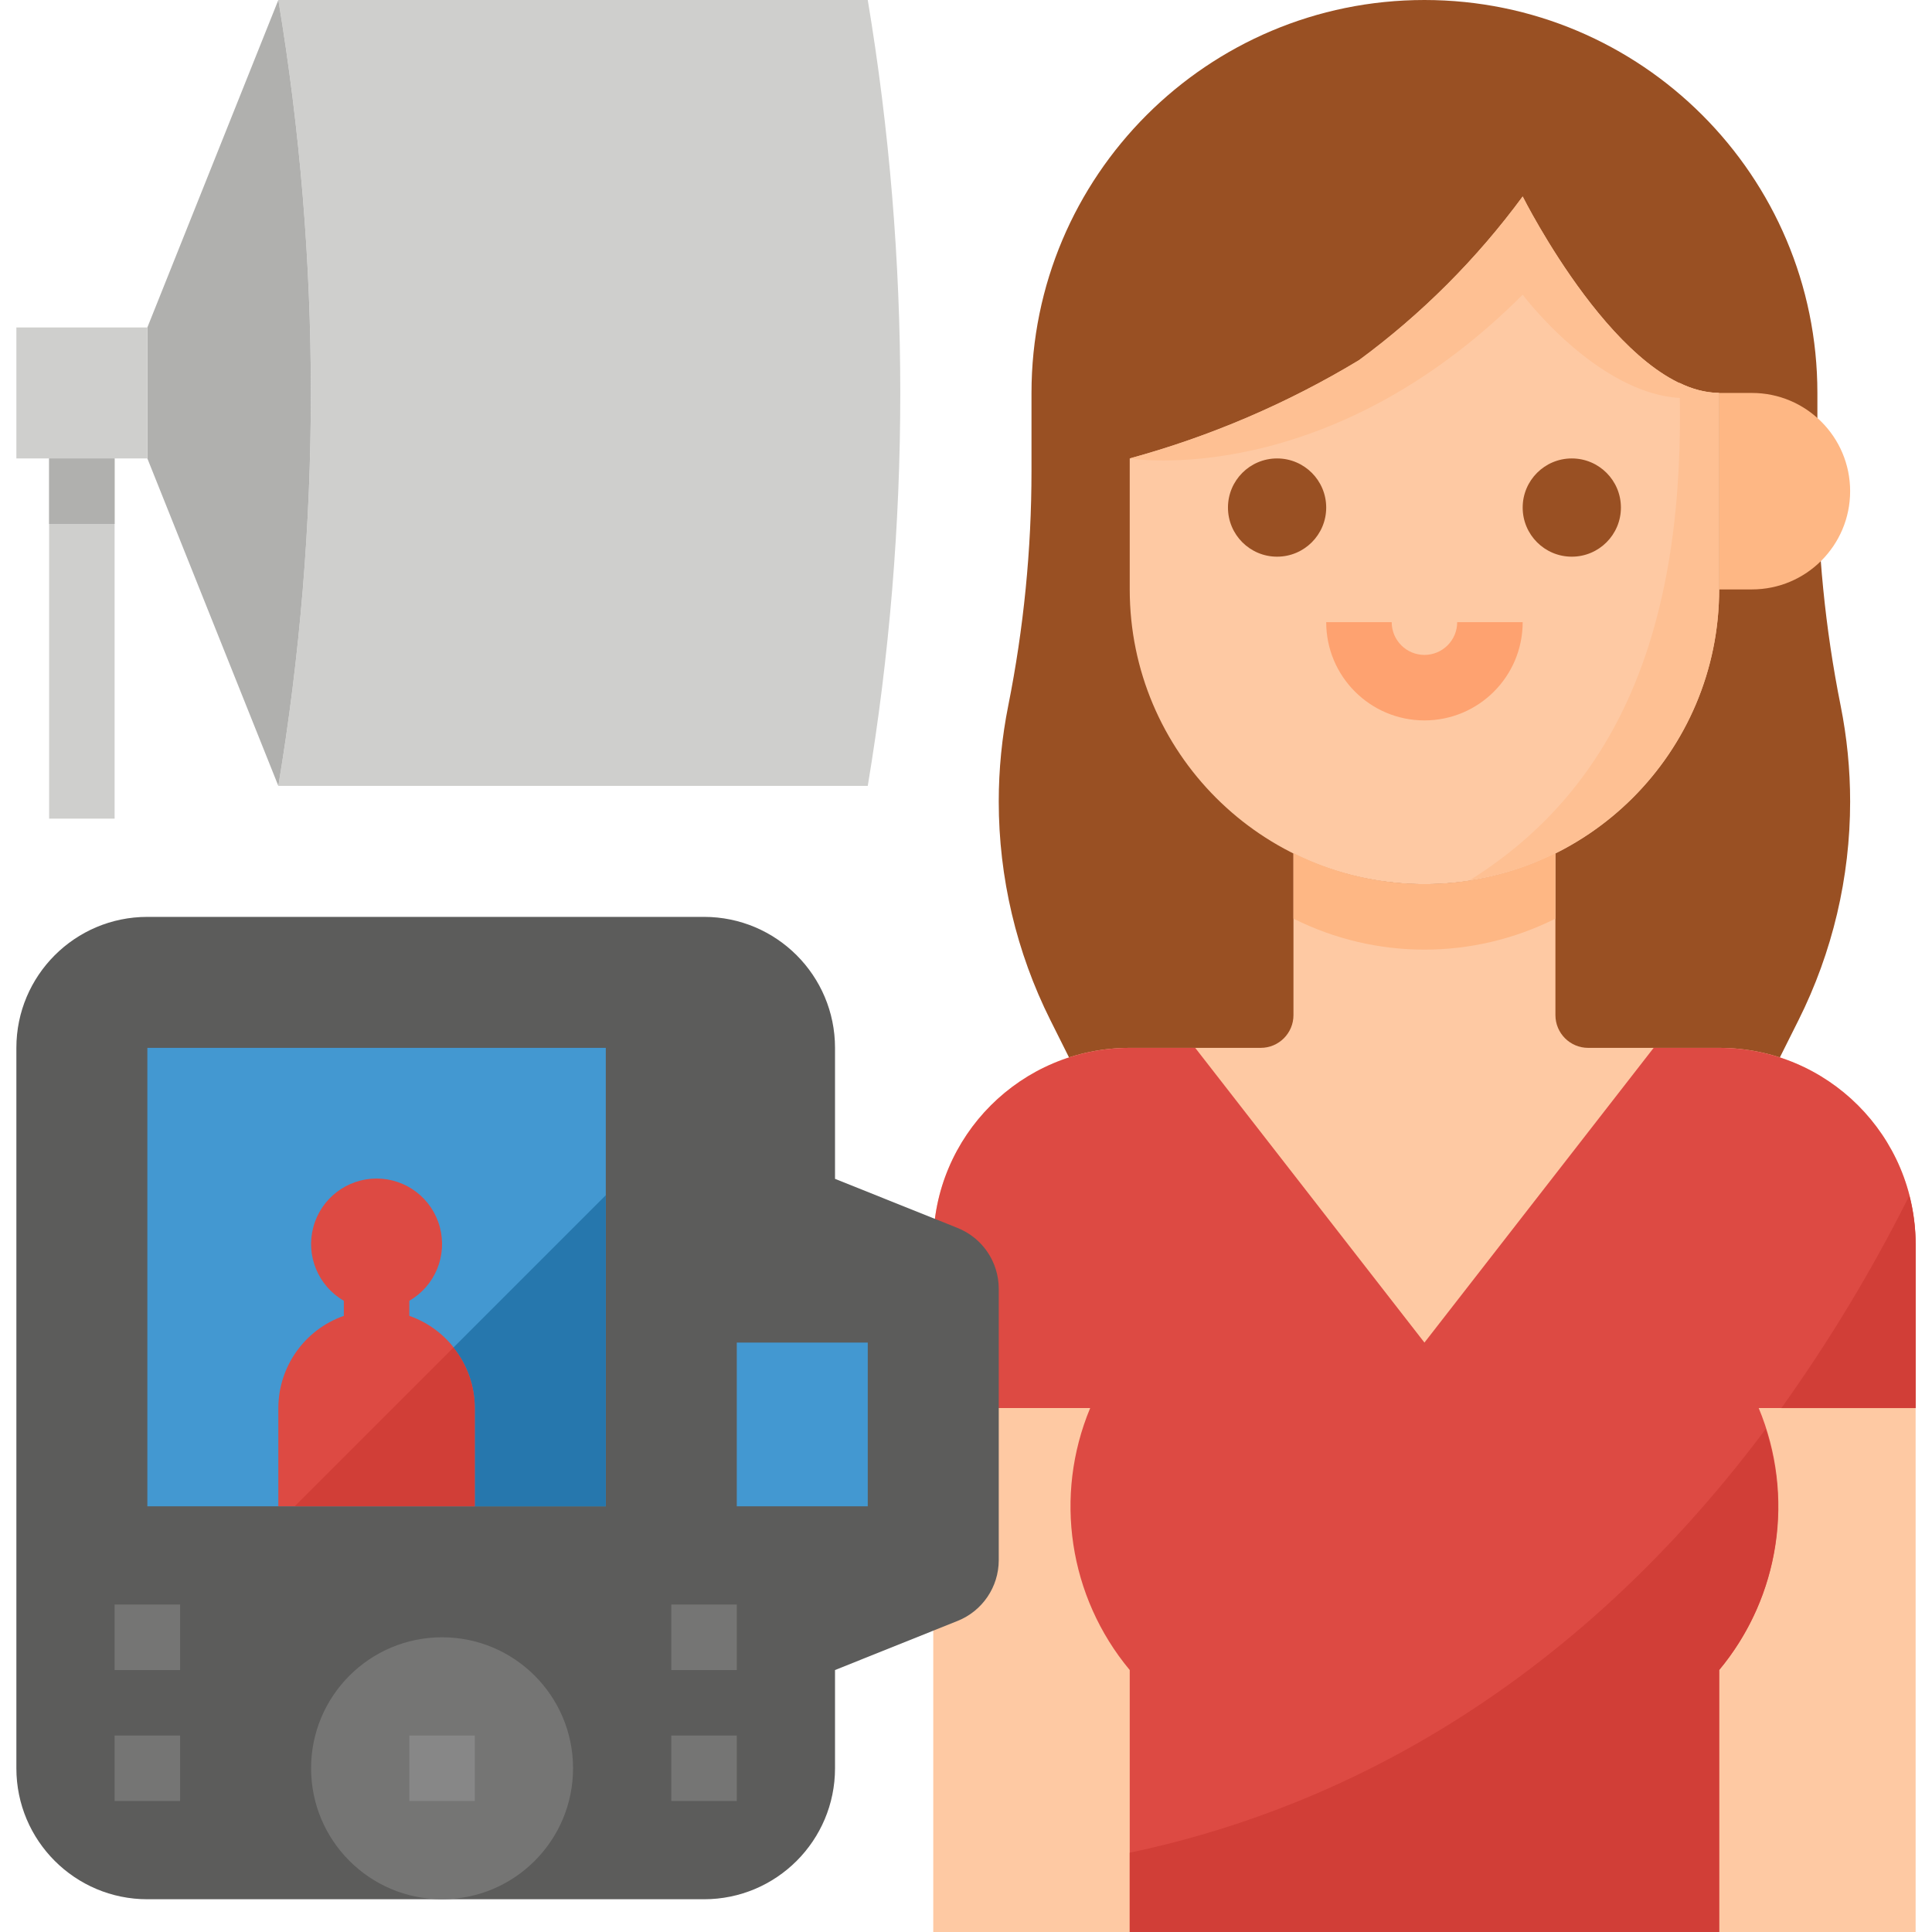 <svg height="472pt" viewBox="-3 0 471 472" width="472pt" xmlns="http://www.w3.org/2000/svg"><path d="m424.5 272h-160l-11.398-22.793c-8.289-16.574-12.602-34.852-12.602-53.383 0-7.863.777-15.707 2.32-23.418 3.777-18.891 5.68-38.109 5.68-57.375v-19.031c0-53.02 42.98-96 96-96s96 42.98 96 96v19.031c0 19.266 1.902 38.484 5.68 57.375 1.543 7.711 2.32 15.555 2.32 23.418 0 18.531-4.312 36.809-12.602 53.383zm0 0" fill="#995023"/><path d="m424.5 96h-8v48h8c13.254 0 24-10.746 24-24s-10.746-24-24-24zm0 0" fill="#feb784"/><path d="m272.5 112c19.684-5.379 38.531-13.457 56-24 15.277-11.238 28.762-24.723 40-40 0 0 24 48 48 48v48c0 39.766-32.234 72-72 72s-72-32.234-72-72zm0 0" fill="#fec9a3"/><path d="m464.5 472v-168c0-26.508-21.492-48-48-48h-32c-4.418 0-8-3.582-8-8v-39.574c-20.137 10.102-43.863 10.102-64 0v39.574c0 4.418-3.582 8-8 8h-32c-26.508 0-48 21.492-48 48v168" fill="#fec9a3"/><path d="m208.5 192h-144c10.594-63.562 10.594-128.438 0-192h144c10.594 63.562 10.594 128.438 0 192zm0 0" fill="#cfcfcd"/><path d="m64.5 0-32 80v32l32 80c10.594-63.562 10.594-128.438 0-192zm0 0" fill="#b0b0ae"/><path d="m8.5 112h16v88h-16zm0 0" fill="#cfcfcd"/><path d="m.5 80h32v32h-32zm0 0" fill="#cfcfcd"/><path d="m464.5 304c0-26.508-21.492-48-48-48h-16l-56 72-56-72h-16c-26.508 0-48 21.492-48 48v40h38.336c-8.945 21.469-5.223 46.129 9.664 64v64h144v-64c14.887-17.871 18.609-42.531 9.664-64h38.336zm0 0" fill="#dd4a43"/><path d="m376.5 224.426v-16c-20.137 10.102-43.863 10.102-64 0v16c20.137 10.102 43.863 10.102 64 0zm0 0" fill="#feb784"/><path d="m344.5 176c-13.254 0-24-10.746-24-24h16c0 4.418 3.582 8 8 8s8-3.582 8-8h16c0 13.254-10.746 24-24 24zm0 0" fill="#fea270"/><path d="m368.5 48c-11.238 15.277-24.723 28.762-40 40-17.469 10.543-36.316 18.621-56 24 0 0 48 8 96-40 0 0 24 32 48 24-24 0-48-48-48-48zm0 0" fill="#fec093"/><path d="m308.5 136c-6.629 0-12-5.371-12-12s5.371-12 12-12 12 5.371 12 12-5.371 12-12 12zm0 0" fill="#995023"/><path d="m380.5 136c-6.629 0-12-5.371-12-12s5.371-12 12-12 12 5.371 12 12-5.371 12-12 12zm0 0" fill="#995023"/><path d="m406.805 93.512c1.695 58.488-14.305 98.488-51.266 121.551 35.062-5.414 60.941-35.582 60.961-71.062v-48c-3.379-.094-6.691-.945-9.695-2.488zm0 0" fill="#fec093"/><path d="m230.445 300-29.945-12v-32c0-17.672-14.328-32-32-32h-136c-17.672 0-32 14.328-32 32v176c0 17.672 14.328 32 32 32h136c17.672 0 32-14.328 32-32v-24l29.945-12c6.066-2.426 10.047-8.297 10.055-14.832v-66.336c-.008-6.535-3.988-12.406-10.055-14.832zm0 0" fill="#5c5c5b"/><path d="m176.5 328h32v40h-32zm0 0" fill="#4398d1"/><path d="m136.5 432c0 17.672-14.328 32-32 32s-32-14.328-32-32 14.328-32 32-32 32 14.328 32 32zm0 0" fill="#757574"/><path d="m96.5 424h16v16h-16zm0 0" fill="#878787"/><path d="m32.5 256h112v112h-112zm0 0" fill="#4398d1"/><path d="m96.5 321.473v-3.688c6.273-3.621 9.328-11.004 7.453-18-1.871-6.992-8.211-11.859-15.453-11.859s-13.582 4.867-15.453 11.859c-1.875 6.996 1.18 14.379 7.453 18v3.688c-9.57 3.355-15.98 12.387-16 22.527v24h48v-24c-.02-10.141-6.43-19.172-16-22.527zm0 0" fill="#dd4a43"/><g fill="#757574"><path d="m160.5 424h16v16h-16zm0 0"/><path d="m24.5 392h16v16h-16zm0 0"/><path d="m24.5 424h16v16h-16zm0 0"/><path d="m160.5 392h16v16h-16zm0 0"/></g><path d="m107.277 329.223c3.375 4.188 5.215 9.402 5.223 14.777v24h32v-76zm0 0" fill="#2677ad"/><path d="m107.277 329.223-38.777 38.777h44v-24c-.008-5.375-1.848-10.59-5.223-14.777zm0 0" fill="#d13e37"/><path d="m272.5 452.625v19.375h144v-64c13.629-16.387 17.926-38.609 11.383-58.895-50.648 67.734-109.992 94.008-155.383 103.52zm0 0" fill="#d13e37"/><path d="m431.699 344h32.801v-40c-.016-4.008-.531-8-1.543-11.879-9.047 18.082-19.5 35.43-31.258 51.879zm0 0" fill="#d13e37"/><path d="m8.5 112h16v16h-16zm0 0" fill="#b0b0ae"/></svg>